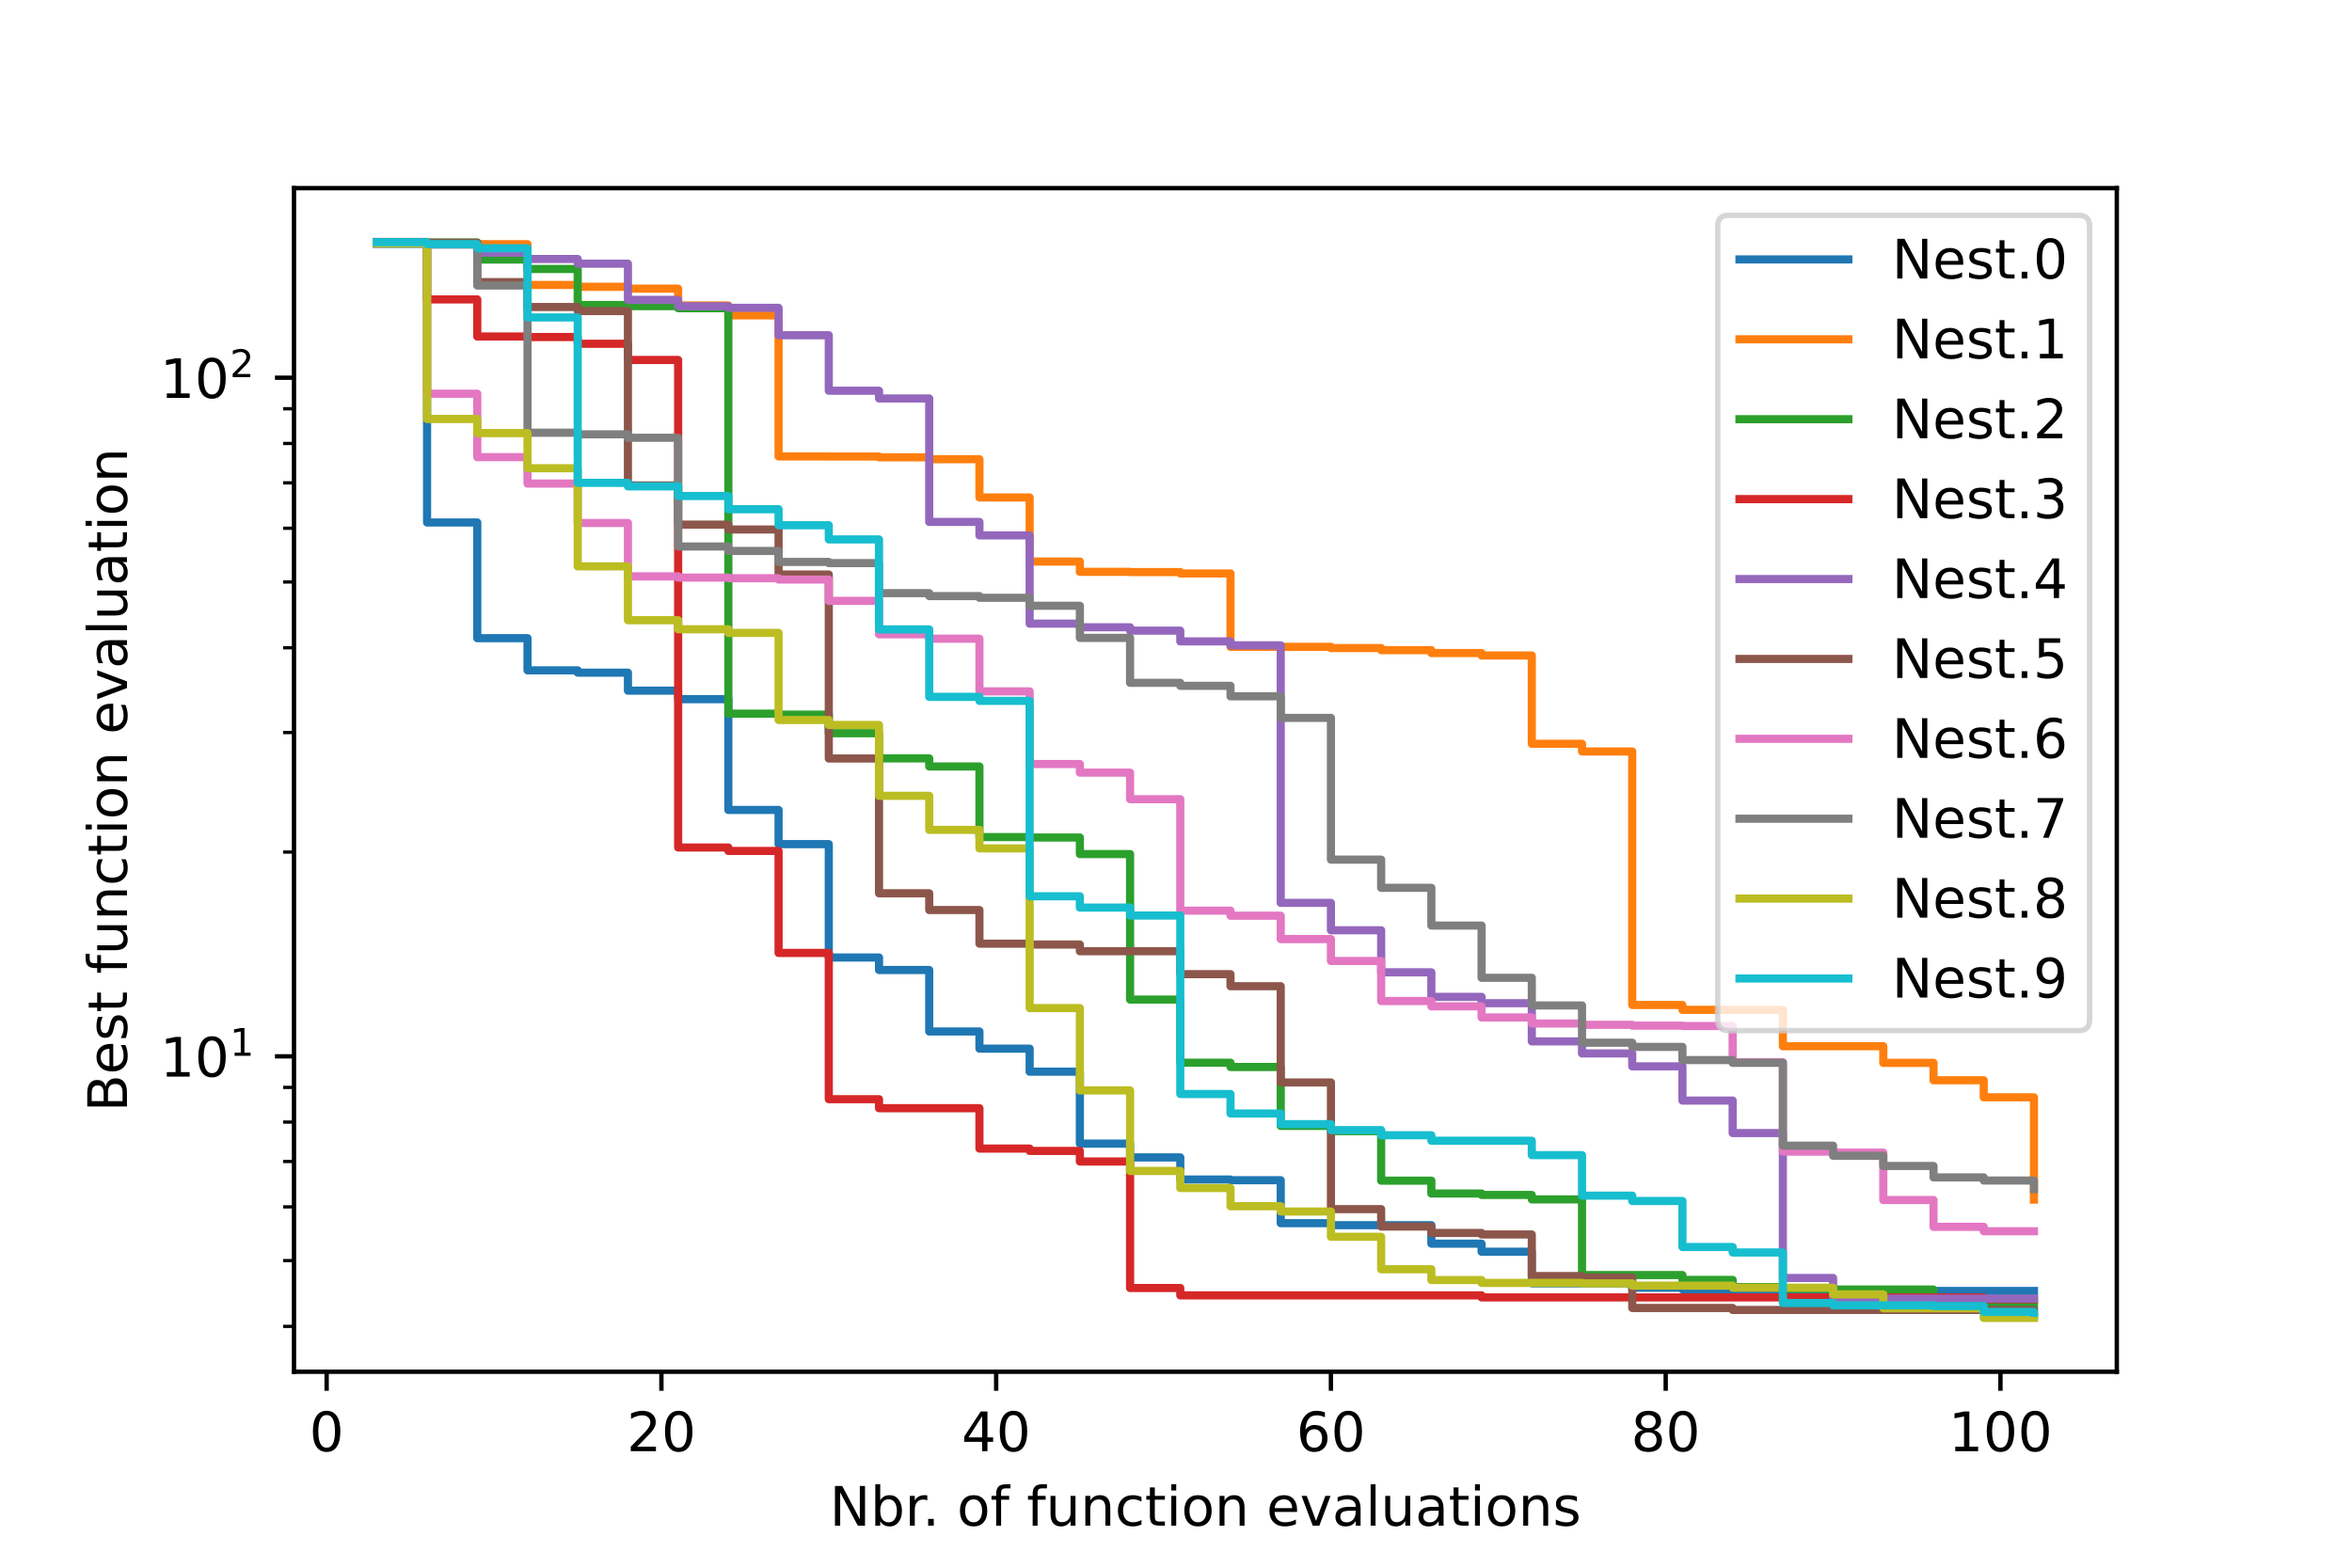 <?xml version="1.0" encoding="utf-8" standalone="no"?>
<!DOCTYPE svg PUBLIC "-//W3C//DTD SVG 1.1//EN"
  "http://www.w3.org/Graphics/SVG/1.1/DTD/svg11.dtd">
<!-- Created with matplotlib (https://matplotlib.org/) -->
<svg height="288pt" version="1.1" viewBox="0 0 432 288" width="432pt" xmlns="http://www.w3.org/2000/svg" xmlns:xlink="http://www.w3.org/1999/xlink">
 <defs>
  <style type="text/css">*{stroke-linecap:butt;stroke-linejoin:round;}</style>
 </defs>
 <g id="figure_1">
  <g id="patch_1">
   <path d="M 0 288 
L 432 288 
L 432 0 
L 0 0 
z
" style="fill:#ffffff;"/>
  </g>
  <g id="axes_1">
   <g id="patch_2">
    <path d="M 54 252 
L 388.8 252 
L 388.8 34.56 
L 54 34.56 
z
" style="fill:#ffffff;"/>
   </g>
   <g id="matplotlib.axis_1">
    <g id="xtick_1">
     <g id="line2d_1">
      <defs>
       <path d="M 0 0 
L 0 3.5 
" id="mfa7942f6e1" style="stroke:#000000;stroke-width:0.8;"/>
      </defs>
      <g>
       <use style="stroke:#000000;stroke-width:0.8;" x="59.995" xlink:href="#mfa7942f6e1" y="252"/>
      </g>
     </g>
     <g id="text_1">
      <!-- 0 -->
      <g transform="translate(56.814 266.598)scale(0.1 -0.1)">
       <defs>
        <path d="M 31.781 66.406 
Q 24.172 66.406 20.328 58.906 
Q 16.5 51.422 16.5 36.375 
Q 16.5 21.391 20.328 13.891 
Q 24.172 6.391 31.781 6.391 
Q 39.453 6.391 43.281 13.891 
Q 47.125 21.391 47.125 36.375 
Q 47.125 51.422 43.281 58.906 
Q 39.453 66.406 31.781 66.406 
z
M 31.781 74.219 
Q 44.047 74.219 50.516 64.516 
Q 56.984 54.828 56.984 36.375 
Q 56.984 17.969 50.516 8.266 
Q 44.047 -1.422 31.781 -1.422 
Q 19.531 -1.422 13.062 8.266 
Q 6.594 17.969 6.594 36.375 
Q 6.594 54.828 13.062 64.516 
Q 19.531 74.219 31.781 74.219 
z
" id="DejaVuSans-48"/>
       </defs>
       <use xlink:href="#DejaVuSans-48"/>
      </g>
     </g>
    </g>
    <g id="xtick_2">
     <g id="line2d_2">
      <g>
       <use style="stroke:#000000;stroke-width:0.8;" x="121.483" xlink:href="#mfa7942f6e1" y="252"/>
      </g>
     </g>
     <g id="text_2">
      <!-- 20 -->
      <g transform="translate(115.12 266.598)scale(0.1 -0.1)">
       <defs>
        <path d="M 19.188 8.297 
L 53.609 8.297 
L 53.609 0 
L 7.328 0 
L 7.328 8.297 
Q 12.938 14.109 22.625 23.891 
Q 32.328 33.688 34.812 36.531 
Q 39.547 41.844 41.422 45.531 
Q 43.312 49.219 43.312 52.781 
Q 43.312 58.594 39.234 62.25 
Q 35.156 65.922 28.609 65.922 
Q 23.969 65.922 18.812 64.312 
Q 13.672 62.703 7.812 59.422 
L 7.812 69.391 
Q 13.766 71.781 18.938 73 
Q 24.125 74.219 28.422 74.219 
Q 39.75 74.219 46.484 68.547 
Q 53.219 62.891 53.219 53.422 
Q 53.219 48.922 51.531 44.891 
Q 49.859 40.875 45.406 35.406 
Q 44.188 33.984 37.641 27.219 
Q 31.109 20.453 19.188 8.297 
z
" id="DejaVuSans-50"/>
       </defs>
       <use xlink:href="#DejaVuSans-50"/>
       <use x="63.623" xlink:href="#DejaVuSans-48"/>
      </g>
     </g>
    </g>
    <g id="xtick_3">
     <g id="line2d_3">
      <g>
       <use style="stroke:#000000;stroke-width:0.8;" x="182.97" xlink:href="#mfa7942f6e1" y="252"/>
      </g>
     </g>
     <g id="text_3">
      <!-- 40 -->
      <g transform="translate(176.608 266.598)scale(0.1 -0.1)">
       <defs>
        <path d="M 37.797 64.312 
L 12.891 25.391 
L 37.797 25.391 
z
M 35.203 72.906 
L 47.609 72.906 
L 47.609 25.391 
L 58.016 25.391 
L 58.016 17.188 
L 47.609 17.188 
L 47.609 0 
L 37.797 0 
L 37.797 17.188 
L 4.891 17.188 
L 4.891 26.703 
z
" id="DejaVuSans-52"/>
       </defs>
       <use xlink:href="#DejaVuSans-52"/>
       <use x="63.623" xlink:href="#DejaVuSans-48"/>
      </g>
     </g>
    </g>
    <g id="xtick_4">
     <g id="line2d_4">
      <g>
       <use style="stroke:#000000;stroke-width:0.8;" x="244.458" xlink:href="#mfa7942f6e1" y="252"/>
      </g>
     </g>
     <g id="text_4">
      <!-- 60 -->
      <g transform="translate(238.095 266.598)scale(0.1 -0.1)">
       <defs>
        <path d="M 33.016 40.375 
Q 26.375 40.375 22.484 35.828 
Q 18.609 31.297 18.609 23.391 
Q 18.609 15.531 22.484 10.953 
Q 26.375 6.391 33.016 6.391 
Q 39.656 6.391 43.531 10.953 
Q 47.406 15.531 47.406 23.391 
Q 47.406 31.297 43.531 35.828 
Q 39.656 40.375 33.016 40.375 
z
M 52.594 71.297 
L 52.594 62.312 
Q 48.875 64.062 45.094 64.984 
Q 41.312 65.922 37.594 65.922 
Q 27.828 65.922 22.672 59.328 
Q 17.531 52.734 16.797 39.406 
Q 19.672 43.656 24.016 45.922 
Q 28.375 48.188 33.594 48.188 
Q 44.578 48.188 50.953 41.516 
Q 57.328 34.859 57.328 23.391 
Q 57.328 12.156 50.688 5.359 
Q 44.047 -1.422 33.016 -1.422 
Q 20.359 -1.422 13.672 8.266 
Q 6.984 17.969 6.984 36.375 
Q 6.984 53.656 15.188 63.938 
Q 23.391 74.219 37.203 74.219 
Q 40.922 74.219 44.703 73.484 
Q 48.484 72.75 52.594 71.297 
z
" id="DejaVuSans-54"/>
       </defs>
       <use xlink:href="#DejaVuSans-54"/>
       <use x="63.623" xlink:href="#DejaVuSans-48"/>
      </g>
     </g>
    </g>
    <g id="xtick_5">
     <g id="line2d_5">
      <g>
       <use style="stroke:#000000;stroke-width:0.8;" x="305.945" xlink:href="#mfa7942f6e1" y="252"/>
      </g>
     </g>
     <g id="text_5">
      <!-- 80 -->
      <g transform="translate(299.583 266.598)scale(0.1 -0.1)">
       <defs>
        <path d="M 31.781 34.625 
Q 24.75 34.625 20.719 30.859 
Q 16.703 27.094 16.703 20.516 
Q 16.703 13.922 20.719 10.156 
Q 24.75 6.391 31.781 6.391 
Q 38.812 6.391 42.859 10.172 
Q 46.922 13.969 46.922 20.516 
Q 46.922 27.094 42.891 30.859 
Q 38.875 34.625 31.781 34.625 
z
M 21.922 38.812 
Q 15.578 40.375 12.031 44.719 
Q 8.5 49.078 8.5 55.328 
Q 8.5 64.062 14.719 69.141 
Q 20.953 74.219 31.781 74.219 
Q 42.672 74.219 48.875 69.141 
Q 55.078 64.062 55.078 55.328 
Q 55.078 49.078 51.531 44.719 
Q 48 40.375 41.703 38.812 
Q 48.828 37.156 52.797 32.312 
Q 56.781 27.484 56.781 20.516 
Q 56.781 9.906 50.312 4.234 
Q 43.844 -1.422 31.781 -1.422 
Q 19.734 -1.422 13.25 4.234 
Q 6.781 9.906 6.781 20.516 
Q 6.781 27.484 10.781 32.312 
Q 14.797 37.156 21.922 38.812 
z
M 18.312 54.391 
Q 18.312 48.734 21.844 45.562 
Q 25.391 42.391 31.781 42.391 
Q 38.141 42.391 41.719 45.562 
Q 45.312 48.734 45.312 54.391 
Q 45.312 60.062 41.719 63.234 
Q 38.141 66.406 31.781 66.406 
Q 25.391 66.406 21.844 63.234 
Q 18.312 60.062 18.312 54.391 
z
" id="DejaVuSans-56"/>
       </defs>
       <use xlink:href="#DejaVuSans-56"/>
       <use x="63.623" xlink:href="#DejaVuSans-48"/>
      </g>
     </g>
    </g>
    <g id="xtick_6">
     <g id="line2d_6">
      <g>
       <use style="stroke:#000000;stroke-width:0.8;" x="367.433" xlink:href="#mfa7942f6e1" y="252"/>
      </g>
     </g>
     <g id="text_6">
      <!-- 100 -->
      <g transform="translate(357.889 266.598)scale(0.1 -0.1)">
       <defs>
        <path d="M 12.406 8.297 
L 28.516 8.297 
L 28.516 63.922 
L 10.984 60.406 
L 10.984 69.391 
L 28.422 72.906 
L 38.281 72.906 
L 38.281 8.297 
L 54.391 8.297 
L 54.391 0 
L 12.406 0 
z
" id="DejaVuSans-49"/>
       </defs>
       <use xlink:href="#DejaVuSans-49"/>
       <use x="63.623" xlink:href="#DejaVuSans-48"/>
       <use x="127.246" xlink:href="#DejaVuSans-48"/>
      </g>
     </g>
    </g>
    <g id="text_7">
     <!-- Nbr. of function evaluations -->
     <g transform="translate(152.382 280.277)scale(0.1 -0.1)">
      <defs>
       <path d="M 9.812 72.906 
L 23.094 72.906 
L 55.422 11.922 
L 55.422 72.906 
L 64.984 72.906 
L 64.984 0 
L 51.703 0 
L 19.391 60.984 
L 19.391 0 
L 9.812 0 
z
" id="DejaVuSans-78"/>
       <path d="M 48.688 27.297 
Q 48.688 37.203 44.609 42.844 
Q 40.531 48.484 33.406 48.484 
Q 26.266 48.484 22.188 42.844 
Q 18.109 37.203 18.109 27.297 
Q 18.109 17.391 22.188 11.75 
Q 26.266 6.109 33.406 6.109 
Q 40.531 6.109 44.609 11.75 
Q 48.688 17.391 48.688 27.297 
z
M 18.109 46.391 
Q 20.953 51.266 25.266 53.625 
Q 29.594 56 35.594 56 
Q 45.562 56 51.781 48.094 
Q 58.016 40.188 58.016 27.297 
Q 58.016 14.406 51.781 6.484 
Q 45.562 -1.422 35.594 -1.422 
Q 29.594 -1.422 25.266 0.953 
Q 20.953 3.328 18.109 8.203 
L 18.109 0 
L 9.078 0 
L 9.078 75.984 
L 18.109 75.984 
z
" id="DejaVuSans-98"/>
       <path d="M 41.109 46.297 
Q 39.594 47.172 37.812 47.578 
Q 36.031 48 33.891 48 
Q 26.266 48 22.188 43.047 
Q 18.109 38.094 18.109 28.812 
L 18.109 0 
L 9.078 0 
L 9.078 54.688 
L 18.109 54.688 
L 18.109 46.188 
Q 20.953 51.172 25.484 53.578 
Q 30.031 56 36.531 56 
Q 37.453 56 38.578 55.875 
Q 39.703 55.766 41.062 55.516 
z
" id="DejaVuSans-114"/>
       <path d="M 10.688 12.406 
L 21 12.406 
L 21 0 
L 10.688 0 
z
" id="DejaVuSans-46"/>
       <path id="DejaVuSans-32"/>
       <path d="M 30.609 48.391 
Q 23.391 48.391 19.188 42.75 
Q 14.984 37.109 14.984 27.297 
Q 14.984 17.484 19.156 11.844 
Q 23.344 6.203 30.609 6.203 
Q 37.797 6.203 41.984 11.859 
Q 46.188 17.531 46.188 27.297 
Q 46.188 37.016 41.984 42.703 
Q 37.797 48.391 30.609 48.391 
z
M 30.609 56 
Q 42.328 56 49.016 48.375 
Q 55.719 40.766 55.719 27.297 
Q 55.719 13.875 49.016 6.219 
Q 42.328 -1.422 30.609 -1.422 
Q 18.844 -1.422 12.172 6.219 
Q 5.516 13.875 5.516 27.297 
Q 5.516 40.766 12.172 48.375 
Q 18.844 56 30.609 56 
z
" id="DejaVuSans-111"/>
       <path d="M 37.109 75.984 
L 37.109 68.5 
L 28.516 68.5 
Q 23.688 68.5 21.797 66.547 
Q 19.922 64.594 19.922 59.516 
L 19.922 54.688 
L 34.719 54.688 
L 34.719 47.703 
L 19.922 47.703 
L 19.922 0 
L 10.891 0 
L 10.891 47.703 
L 2.297 47.703 
L 2.297 54.688 
L 10.891 54.688 
L 10.891 58.5 
Q 10.891 67.625 15.141 71.797 
Q 19.391 75.984 28.609 75.984 
z
" id="DejaVuSans-102"/>
       <path d="M 8.5 21.578 
L 8.5 54.688 
L 17.484 54.688 
L 17.484 21.922 
Q 17.484 14.156 20.5 10.266 
Q 23.531 6.391 29.594 6.391 
Q 36.859 6.391 41.078 11.031 
Q 45.312 15.672 45.312 23.688 
L 45.312 54.688 
L 54.297 54.688 
L 54.297 0 
L 45.312 0 
L 45.312 8.406 
Q 42.047 3.422 37.719 1 
Q 33.406 -1.422 27.688 -1.422 
Q 18.266 -1.422 13.375 4.438 
Q 8.5 10.297 8.5 21.578 
z
M 31.109 56 
z
" id="DejaVuSans-117"/>
       <path d="M 54.891 33.016 
L 54.891 0 
L 45.906 0 
L 45.906 32.719 
Q 45.906 40.484 42.875 44.328 
Q 39.844 48.188 33.797 48.188 
Q 26.516 48.188 22.312 43.547 
Q 18.109 38.922 18.109 30.906 
L 18.109 0 
L 9.078 0 
L 9.078 54.688 
L 18.109 54.688 
L 18.109 46.188 
Q 21.344 51.125 25.703 53.562 
Q 30.078 56 35.797 56 
Q 45.219 56 50.047 50.172 
Q 54.891 44.344 54.891 33.016 
z
" id="DejaVuSans-110"/>
       <path d="M 48.781 52.594 
L 48.781 44.188 
Q 44.969 46.297 41.141 47.344 
Q 37.312 48.391 33.406 48.391 
Q 24.656 48.391 19.812 42.844 
Q 14.984 37.312 14.984 27.297 
Q 14.984 17.281 19.812 11.734 
Q 24.656 6.203 33.406 6.203 
Q 37.312 6.203 41.141 7.25 
Q 44.969 8.297 48.781 10.406 
L 48.781 2.094 
Q 45.016 0.344 40.984 -0.531 
Q 36.969 -1.422 32.422 -1.422 
Q 20.062 -1.422 12.781 6.344 
Q 5.516 14.109 5.516 27.297 
Q 5.516 40.672 12.859 48.328 
Q 20.219 56 33.016 56 
Q 37.156 56 41.109 55.141 
Q 45.062 54.297 48.781 52.594 
z
" id="DejaVuSans-99"/>
       <path d="M 18.312 70.219 
L 18.312 54.688 
L 36.812 54.688 
L 36.812 47.703 
L 18.312 47.703 
L 18.312 18.016 
Q 18.312 11.328 20.141 9.422 
Q 21.969 7.516 27.594 7.516 
L 36.812 7.516 
L 36.812 0 
L 27.594 0 
Q 17.188 0 13.234 3.875 
Q 9.281 7.766 9.281 18.016 
L 9.281 47.703 
L 2.688 47.703 
L 2.688 54.688 
L 9.281 54.688 
L 9.281 70.219 
z
" id="DejaVuSans-116"/>
       <path d="M 9.422 54.688 
L 18.406 54.688 
L 18.406 0 
L 9.422 0 
z
M 9.422 75.984 
L 18.406 75.984 
L 18.406 64.594 
L 9.422 64.594 
z
" id="DejaVuSans-105"/>
       <path d="M 56.203 29.594 
L 56.203 25.203 
L 14.891 25.203 
Q 15.484 15.922 20.484 11.062 
Q 25.484 6.203 34.422 6.203 
Q 39.594 6.203 44.453 7.469 
Q 49.312 8.734 54.109 11.281 
L 54.109 2.781 
Q 49.266 0.734 44.188 -0.344 
Q 39.109 -1.422 33.891 -1.422 
Q 20.797 -1.422 13.156 6.188 
Q 5.516 13.812 5.516 26.812 
Q 5.516 40.234 12.766 48.109 
Q 20.016 56 32.328 56 
Q 43.359 56 49.781 48.891 
Q 56.203 41.797 56.203 29.594 
z
M 47.219 32.234 
Q 47.125 39.594 43.094 43.984 
Q 39.062 48.391 32.422 48.391 
Q 24.906 48.391 20.391 44.141 
Q 15.875 39.891 15.188 32.172 
z
" id="DejaVuSans-101"/>
       <path d="M 2.984 54.688 
L 12.5 54.688 
L 29.594 8.797 
L 46.688 54.688 
L 56.203 54.688 
L 35.688 0 
L 23.484 0 
z
" id="DejaVuSans-118"/>
       <path d="M 34.281 27.484 
Q 23.391 27.484 19.188 25 
Q 14.984 22.516 14.984 16.5 
Q 14.984 11.719 18.141 8.906 
Q 21.297 6.109 26.703 6.109 
Q 34.188 6.109 38.703 11.406 
Q 43.219 16.703 43.219 25.484 
L 43.219 27.484 
z
M 52.203 31.203 
L 52.203 0 
L 43.219 0 
L 43.219 8.297 
Q 40.141 3.328 35.547 0.953 
Q 30.953 -1.422 24.312 -1.422 
Q 15.922 -1.422 10.953 3.297 
Q 6 8.016 6 15.922 
Q 6 25.141 12.172 29.828 
Q 18.359 34.516 30.609 34.516 
L 43.219 34.516 
L 43.219 35.406 
Q 43.219 41.609 39.141 45 
Q 35.062 48.391 27.688 48.391 
Q 23 48.391 18.547 47.266 
Q 14.109 46.141 10.016 43.891 
L 10.016 52.203 
Q 14.938 54.109 19.578 55.047 
Q 24.219 56 28.609 56 
Q 40.484 56 46.344 49.844 
Q 52.203 43.703 52.203 31.203 
z
" id="DejaVuSans-97"/>
       <path d="M 9.422 75.984 
L 18.406 75.984 
L 18.406 0 
L 9.422 0 
z
" id="DejaVuSans-108"/>
       <path d="M 44.281 53.078 
L 44.281 44.578 
Q 40.484 46.531 36.375 47.5 
Q 32.281 48.484 27.875 48.484 
Q 21.188 48.484 17.844 46.438 
Q 14.5 44.391 14.5 40.281 
Q 14.5 37.156 16.891 35.375 
Q 19.281 33.594 26.516 31.984 
L 29.594 31.297 
Q 39.156 29.25 43.188 25.516 
Q 47.219 21.781 47.219 15.094 
Q 47.219 7.469 41.188 3.016 
Q 35.156 -1.422 24.609 -1.422 
Q 20.219 -1.422 15.453 -0.562 
Q 10.688 0.297 5.422 2 
L 5.422 11.281 
Q 10.406 8.688 15.234 7.391 
Q 20.062 6.109 24.812 6.109 
Q 31.156 6.109 34.562 8.281 
Q 37.984 10.453 37.984 14.406 
Q 37.984 18.062 35.516 20.016 
Q 33.062 21.969 24.703 23.781 
L 21.578 24.516 
Q 13.234 26.266 9.516 29.906 
Q 5.812 33.547 5.812 39.891 
Q 5.812 47.609 11.281 51.797 
Q 16.75 56 26.812 56 
Q 31.781 56 36.172 55.266 
Q 40.578 54.547 44.281 53.078 
z
" id="DejaVuSans-115"/>
      </defs>
      <use xlink:href="#DejaVuSans-78"/>
      <use x="74.805" xlink:href="#DejaVuSans-98"/>
      <use x="138.281" xlink:href="#DejaVuSans-114"/>
      <use x="170.27" xlink:href="#DejaVuSans-46"/>
      <use x="202.057" xlink:href="#DejaVuSans-32"/>
      <use x="233.844" xlink:href="#DejaVuSans-111"/>
      <use x="295.025" xlink:href="#DejaVuSans-102"/>
      <use x="330.23" xlink:href="#DejaVuSans-32"/>
      <use x="362.018" xlink:href="#DejaVuSans-102"/>
      <use x="397.223" xlink:href="#DejaVuSans-117"/>
      <use x="460.602" xlink:href="#DejaVuSans-110"/>
      <use x="523.98" xlink:href="#DejaVuSans-99"/>
      <use x="578.961" xlink:href="#DejaVuSans-116"/>
      <use x="618.17" xlink:href="#DejaVuSans-105"/>
      <use x="645.953" xlink:href="#DejaVuSans-111"/>
      <use x="707.135" xlink:href="#DejaVuSans-110"/>
      <use x="770.514" xlink:href="#DejaVuSans-32"/>
      <use x="802.301" xlink:href="#DejaVuSans-101"/>
      <use x="863.824" xlink:href="#DejaVuSans-118"/>
      <use x="923.004" xlink:href="#DejaVuSans-97"/>
      <use x="984.283" xlink:href="#DejaVuSans-108"/>
      <use x="1012.066" xlink:href="#DejaVuSans-117"/>
      <use x="1075.445" xlink:href="#DejaVuSans-97"/>
      <use x="1136.725" xlink:href="#DejaVuSans-116"/>
      <use x="1175.934" xlink:href="#DejaVuSans-105"/>
      <use x="1203.717" xlink:href="#DejaVuSans-111"/>
      <use x="1264.898" xlink:href="#DejaVuSans-110"/>
      <use x="1328.277" xlink:href="#DejaVuSans-115"/>
     </g>
    </g>
   </g>
   <g id="matplotlib.axis_2">
    <g id="ytick_1">
     <g id="line2d_7">
      <defs>
       <path d="M 0 0 
L -3.5 0 
" id="m41eba72474" style="stroke:#000000;stroke-width:0.8;"/>
      </defs>
      <g>
       <use style="stroke:#000000;stroke-width:0.8;" x="54" xlink:href="#m41eba72474" y="194.059"/>
      </g>
     </g>
     <g id="text_8">
      <!-- $\mathdefault{10^{1}}$ -->
      <g transform="translate(29.4 197.858)scale(0.1 -0.1)">
       <use transform="translate(0 0.684)" xlink:href="#DejaVuSans-49"/>
       <use transform="translate(63.623 0.684)" xlink:href="#DejaVuSans-48"/>
       <use transform="translate(128.203 38.966)scale(0.7)" xlink:href="#DejaVuSans-49"/>
      </g>
     </g>
    </g>
    <g id="ytick_2">
     <g id="line2d_8">
      <g>
       <use style="stroke:#000000;stroke-width:0.8;" x="54" xlink:href="#m41eba72474" y="69.389"/>
      </g>
     </g>
     <g id="text_9">
      <!-- $\mathdefault{10^{2}}$ -->
      <g transform="translate(29.4 73.188)scale(0.1 -0.1)">
       <use transform="translate(0 0.766)" xlink:href="#DejaVuSans-49"/>
       <use transform="translate(63.623 0.766)" xlink:href="#DejaVuSans-48"/>
       <use transform="translate(128.203 39.047)scale(0.7)" xlink:href="#DejaVuSans-50"/>
      </g>
     </g>
    </g>
    <g id="ytick_3">
     <g id="line2d_9">
      <defs>
       <path d="M 0 0 
L -2 0 
" id="mc7e15059e2" style="stroke:#000000;stroke-width:0.6;"/>
      </defs>
      <g>
       <use style="stroke:#000000;stroke-width:0.6;" x="54" xlink:href="#mc7e15059e2" y="243.67"/>
      </g>
     </g>
    </g>
    <g id="ytick_4">
     <g id="line2d_10">
      <g>
       <use style="stroke:#000000;stroke-width:0.6;" x="54" xlink:href="#mc7e15059e2" y="231.588"/>
      </g>
     </g>
    </g>
    <g id="ytick_5">
     <g id="line2d_11">
      <g>
       <use style="stroke:#000000;stroke-width:0.6;" x="54" xlink:href="#mc7e15059e2" y="221.717"/>
      </g>
     </g>
    </g>
    <g id="ytick_6">
     <g id="line2d_12">
      <g>
       <use style="stroke:#000000;stroke-width:0.6;" x="54" xlink:href="#mc7e15059e2" y="213.37"/>
      </g>
     </g>
    </g>
    <g id="ytick_7">
     <g id="line2d_13">
      <g>
       <use style="stroke:#000000;stroke-width:0.6;" x="54" xlink:href="#mc7e15059e2" y="206.141"/>
      </g>
     </g>
    </g>
    <g id="ytick_8">
     <g id="line2d_14">
      <g>
       <use style="stroke:#000000;stroke-width:0.6;" x="54" xlink:href="#mc7e15059e2" y="199.763"/>
      </g>
     </g>
    </g>
    <g id="ytick_9">
     <g id="line2d_15">
      <g>
       <use style="stroke:#000000;stroke-width:0.6;" x="54" xlink:href="#mc7e15059e2" y="156.529"/>
      </g>
     </g>
    </g>
    <g id="ytick_10">
     <g id="line2d_16">
      <g>
       <use style="stroke:#000000;stroke-width:0.6;" x="54" xlink:href="#mc7e15059e2" y="134.576"/>
      </g>
     </g>
    </g>
    <g id="ytick_11">
     <g id="line2d_17">
      <g>
       <use style="stroke:#000000;stroke-width:0.6;" x="54" xlink:href="#mc7e15059e2" y="119"/>
      </g>
     </g>
    </g>
    <g id="ytick_12">
     <g id="line2d_18">
      <g>
       <use style="stroke:#000000;stroke-width:0.6;" x="54" xlink:href="#mc7e15059e2" y="106.918"/>
      </g>
     </g>
    </g>
    <g id="ytick_13">
     <g id="line2d_19">
      <g>
       <use style="stroke:#000000;stroke-width:0.6;" x="54" xlink:href="#mc7e15059e2" y="97.047"/>
      </g>
     </g>
    </g>
    <g id="ytick_14">
     <g id="line2d_20">
      <g>
       <use style="stroke:#000000;stroke-width:0.6;" x="54" xlink:href="#mc7e15059e2" y="88.7"/>
      </g>
     </g>
    </g>
    <g id="ytick_15">
     <g id="line2d_21">
      <g>
       <use style="stroke:#000000;stroke-width:0.6;" x="54" xlink:href="#mc7e15059e2" y="81.471"/>
      </g>
     </g>
    </g>
    <g id="ytick_16">
     <g id="line2d_22">
      <g>
       <use style="stroke:#000000;stroke-width:0.6;" x="54" xlink:href="#mc7e15059e2" y="75.093"/>
      </g>
     </g>
    </g>
    <g id="text_10">
     <!-- Best function evaluation -->
     <g transform="translate(23.32 204.253)rotate(-90)scale(0.1 -0.1)">
      <defs>
       <path d="M 19.672 34.812 
L 19.672 8.109 
L 35.5 8.109 
Q 43.453 8.109 47.281 11.406 
Q 51.125 14.703 51.125 21.484 
Q 51.125 28.328 47.281 31.562 
Q 43.453 34.812 35.5 34.812 
z
M 19.672 64.797 
L 19.672 42.828 
L 34.281 42.828 
Q 41.5 42.828 45.031 45.531 
Q 48.578 48.25 48.578 53.812 
Q 48.578 59.328 45.031 62.062 
Q 41.5 64.797 34.281 64.797 
z
M 9.812 72.906 
L 35.016 72.906 
Q 46.297 72.906 52.391 68.219 
Q 58.5 63.531 58.5 54.891 
Q 58.5 48.188 55.375 44.234 
Q 52.25 40.281 46.188 39.312 
Q 53.469 37.75 57.5 32.781 
Q 61.531 27.828 61.531 20.406 
Q 61.531 10.641 54.891 5.312 
Q 48.25 0 35.984 0 
L 9.812 0 
z
" id="DejaVuSans-66"/>
      </defs>
      <use xlink:href="#DejaVuSans-66"/>
      <use x="68.604" xlink:href="#DejaVuSans-101"/>
      <use x="130.127" xlink:href="#DejaVuSans-115"/>
      <use x="182.227" xlink:href="#DejaVuSans-116"/>
      <use x="221.436" xlink:href="#DejaVuSans-32"/>
      <use x="253.223" xlink:href="#DejaVuSans-102"/>
      <use x="288.428" xlink:href="#DejaVuSans-117"/>
      <use x="351.807" xlink:href="#DejaVuSans-110"/>
      <use x="415.186" xlink:href="#DejaVuSans-99"/>
      <use x="470.166" xlink:href="#DejaVuSans-116"/>
      <use x="509.375" xlink:href="#DejaVuSans-105"/>
      <use x="537.158" xlink:href="#DejaVuSans-111"/>
      <use x="598.34" xlink:href="#DejaVuSans-110"/>
      <use x="661.719" xlink:href="#DejaVuSans-32"/>
      <use x="693.506" xlink:href="#DejaVuSans-101"/>
      <use x="755.029" xlink:href="#DejaVuSans-118"/>
      <use x="814.209" xlink:href="#DejaVuSans-97"/>
      <use x="875.488" xlink:href="#DejaVuSans-108"/>
      <use x="903.271" xlink:href="#DejaVuSans-117"/>
      <use x="966.65" xlink:href="#DejaVuSans-97"/>
      <use x="1027.93" xlink:href="#DejaVuSans-116"/>
      <use x="1067.139" xlink:href="#DejaVuSans-105"/>
      <use x="1094.922" xlink:href="#DejaVuSans-111"/>
      <use x="1156.104" xlink:href="#DejaVuSans-110"/>
     </g>
    </g>
   </g>
   <g id="line2d_23">
    <path clip-path="url(#p395b14ffab)" d="M 69.218 44.802 
L 78.441 44.802 
L 78.441 95.988 
L 87.664 95.988 
L 87.664 117.242 
L 96.888 117.242 
L 96.888 123.15 
L 106.111 123.15 
L 106.111 123.571 
L 115.334 123.571 
L 115.334 126.885 
L 124.557 126.885 
L 124.557 128.442 
L 133.78 128.442 
L 133.78 148.795 
L 143.003 148.795 
L 143.003 155.076 
L 152.226 155.076 
L 152.226 175.904 
L 161.45 175.904 
L 161.45 178.197 
L 170.673 178.197 
L 170.673 189.493 
L 179.896 189.493 
L 179.896 192.644 
L 189.119 192.644 
L 189.119 196.879 
L 198.342 196.879 
L 198.342 210.095 
L 207.565 210.095 
L 207.565 212.63 
L 216.788 212.63 
L 216.788 216.692 
L 226.012 216.692 
L 226.012 216.816 
L 235.235 216.816 
L 235.235 224.71 
L 244.458 224.71 
L 244.458 225.075 
L 253.681 225.075 
L 253.681 225.075 
L 262.904 225.075 
L 262.904 228.471 
L 272.127 228.471 
L 272.127 229.955 
L 281.35 229.955 
L 281.35 235.765 
L 290.574 235.765 
L 290.574 235.765 
L 299.797 235.765 
L 299.797 236.574 
L 309.02 236.574 
L 309.02 236.875 
L 318.243 236.875 
L 318.243 236.875 
L 327.466 236.875 
L 327.466 236.875 
L 336.689 236.875 
L 336.689 237.168 
L 345.912 237.168 
L 345.912 237.168 
L 355.136 237.168 
L 355.136 237.168 
L 364.359 237.168 
L 364.359 237.168 
L 373.582 237.168 
L 373.582 237.168 
" style="fill:none;stroke:#1f77b4;stroke-linecap:square;stroke-width:1.5;"/>
   </g>
   <g id="line2d_24">
    <path clip-path="url(#p395b14ffab)" d="M 69.218 44.507 
L 78.441 44.507 
L 78.441 44.696 
L 87.664 44.696 
L 87.664 44.859 
L 96.888 44.859 
L 96.888 52.345 
L 106.111 52.345 
L 106.111 52.687 
L 115.334 52.687 
L 115.334 53.029 
L 124.557 53.029 
L 124.557 56.115 
L 133.78 56.115 
L 133.78 57.933 
L 143.003 57.933 
L 143.003 83.852 
L 152.226 83.852 
L 152.226 83.866 
L 161.45 83.866 
L 161.45 84.018 
L 170.673 84.018 
L 170.673 84.364 
L 179.896 84.364 
L 179.896 91.388 
L 189.119 91.388 
L 189.119 103.159 
L 198.342 103.159 
L 198.342 105.054 
L 207.565 105.054 
L 207.565 105.1 
L 216.788 105.1 
L 216.788 105.349 
L 226.012 105.349 
L 226.012 118.831 
L 235.235 118.831 
L 235.235 118.831 
L 244.458 118.831 
L 244.458 119.063 
L 253.681 119.063 
L 253.681 119.444 
L 262.904 119.444 
L 262.904 119.968 
L 272.127 119.968 
L 272.127 120.423 
L 281.35 120.423 
L 281.35 136.642 
L 290.574 136.642 
L 290.574 138.057 
L 299.797 138.057 
L 299.797 184.626 
L 309.02 184.626 
L 309.02 185.515 
L 318.243 185.515 
L 318.243 185.518 
L 327.466 185.518 
L 327.466 192.202 
L 336.689 192.202 
L 336.689 192.202 
L 345.912 192.202 
L 345.912 195.257 
L 355.136 195.257 
L 355.136 198.458 
L 364.359 198.458 
L 364.359 201.593 
L 373.582 201.593 
L 373.582 220.386 
" style="fill:none;stroke:#ff7f0e;stroke-linecap:square;stroke-width:1.5;"/>
   </g>
   <g id="line2d_25">
    <path clip-path="url(#p395b14ffab)" d="M 69.218 44.481 
L 78.441 44.481 
L 78.441 44.533 
L 87.664 44.533 
L 87.664 47.68 
L 96.888 47.68 
L 96.888 49.414 
L 106.111 49.414 
L 106.111 56.031 
L 115.334 56.031 
L 115.334 56.241 
L 124.557 56.241 
L 124.557 56.621 
L 133.78 56.621 
L 133.78 131.11 
L 143.003 131.11 
L 143.003 131.286 
L 152.226 131.286 
L 152.226 134.697 
L 161.45 134.697 
L 161.45 139.324 
L 170.673 139.324 
L 170.673 140.809 
L 179.896 140.809 
L 179.896 153.781 
L 189.119 153.781 
L 189.119 153.861 
L 198.342 153.861 
L 198.342 156.904 
L 207.565 156.904 
L 207.565 183.633 
L 216.788 183.633 
L 216.788 195.231 
L 226.012 195.231 
L 226.012 196.019 
L 235.235 196.019 
L 235.235 206.837 
L 244.458 206.837 
L 244.458 207.805 
L 253.681 207.805 
L 253.681 216.903 
L 262.904 216.903 
L 262.904 219.262 
L 272.127 219.262 
L 272.127 219.527 
L 281.35 219.527 
L 281.35 220.347 
L 290.574 220.347 
L 290.574 234.242 
L 299.797 234.242 
L 299.797 234.242 
L 309.02 234.242 
L 309.02 235.132 
L 318.243 235.132 
L 318.243 236.453 
L 327.466 236.453 
L 327.466 236.74 
L 336.689 236.74 
L 336.689 236.904 
L 345.912 236.904 
L 345.912 236.904 
L 355.136 236.904 
L 355.136 239.005 
L 364.359 239.005 
L 364.359 239.269 
L 373.582 239.269 
L 373.582 240.054 
" style="fill:none;stroke:#2ca02c;stroke-linecap:square;stroke-width:1.5;"/>
   </g>
   <g id="line2d_26">
    <path clip-path="url(#p395b14ffab)" d="M 69.218 44.639 
L 78.441 44.639 
L 78.441 55.009 
L 87.664 55.009 
L 87.664 61.818 
L 96.888 61.818 
L 96.888 61.914 
L 106.111 61.914 
L 106.111 63.157 
L 115.334 63.157 
L 115.334 66.13 
L 124.557 66.13 
L 124.557 155.693 
L 133.78 155.693 
L 133.78 156.324 
L 143.003 156.324 
L 143.003 175.063 
L 152.226 175.063 
L 152.226 201.931 
L 161.45 201.931 
L 161.45 203.587 
L 170.673 203.587 
L 170.673 203.587 
L 179.896 203.587 
L 179.896 211.006 
L 189.119 211.006 
L 189.119 211.437 
L 198.342 211.437 
L 198.342 213.379 
L 207.565 213.379 
L 207.565 236.622 
L 216.788 236.622 
L 216.788 237.974 
L 226.012 237.974 
L 226.012 237.974 
L 235.235 237.974 
L 235.235 237.974 
L 244.458 237.974 
L 244.458 237.974 
L 253.681 237.974 
L 253.681 237.974 
L 262.904 237.974 
L 262.904 237.974 
L 272.127 237.974 
L 272.127 238.348 
L 281.35 238.348 
L 281.35 238.348 
L 290.574 238.348 
L 290.574 238.348 
L 299.797 238.348 
L 299.797 238.348 
L 309.02 238.348 
L 309.02 238.348 
L 318.243 238.348 
L 318.243 238.348 
L 327.466 238.348 
L 327.466 238.348 
L 336.689 238.348 
L 336.689 238.348 
L 345.912 238.348 
L 345.912 238.348 
L 355.136 238.348 
L 355.136 238.348 
L 364.359 238.348 
L 364.359 238.686 
L 373.582 238.686 
L 373.582 238.686 
" style="fill:none;stroke:#d62728;stroke-linecap:square;stroke-width:1.5;"/>
   </g>
   <g id="line2d_27">
    <path clip-path="url(#p395b14ffab)" d="M 69.218 44.468 
L 78.441 44.468 
L 78.441 44.745 
L 87.664 44.745 
L 87.664 46.424 
L 96.888 46.424 
L 96.888 47.579 
L 106.111 47.579 
L 106.111 48.443 
L 115.334 48.443 
L 115.334 55.085 
L 124.557 55.085 
L 124.557 56.26 
L 133.78 56.26 
L 133.78 56.554 
L 143.003 56.554 
L 143.003 61.587 
L 152.226 61.587 
L 152.226 71.779 
L 161.45 71.779 
L 161.45 73.199 
L 170.673 73.199 
L 170.673 95.885 
L 179.896 95.885 
L 179.896 98.362 
L 189.119 98.362 
L 189.119 114.569 
L 198.342 114.569 
L 198.342 115.239 
L 207.565 115.239 
L 207.565 115.857 
L 216.788 115.857 
L 216.788 117.829 
L 226.012 117.829 
L 226.012 118.559 
L 235.235 118.559 
L 235.235 165.864 
L 244.458 165.864 
L 244.458 170.899 
L 253.681 170.899 
L 253.681 178.624 
L 262.904 178.624 
L 262.904 183.134 
L 272.127 183.134 
L 272.127 184.299 
L 281.35 184.299 
L 281.35 191.316 
L 290.574 191.316 
L 290.574 193.526 
L 299.797 193.526 
L 299.797 195.893 
L 309.02 195.893 
L 309.02 202.186 
L 318.243 202.186 
L 318.243 208.154 
L 327.466 208.154 
L 327.466 234.777 
L 336.689 234.777 
L 336.689 238.571 
L 345.912 238.571 
L 345.912 238.571 
L 355.136 238.571 
L 355.136 238.571 
L 364.359 238.571 
L 364.359 238.571 
L 373.582 238.571 
L 373.582 238.571 
" style="fill:none;stroke:#9467bd;stroke-linecap:square;stroke-width:1.5;"/>
   </g>
   <g id="line2d_28">
    <path clip-path="url(#p395b14ffab)" d="M 69.218 44.444 
L 78.441 44.444 
L 78.441 44.62 
L 87.664 44.62 
L 87.664 51.828 
L 96.888 51.828 
L 96.888 56.401 
L 106.111 56.401 
L 106.111 57.145 
L 115.334 57.145 
L 115.334 89.177 
L 124.557 89.177 
L 124.557 96.382 
L 133.78 96.382 
L 133.78 97.278 
L 143.003 97.278 
L 143.003 105.545 
L 152.226 105.545 
L 152.226 139.349 
L 161.45 139.349 
L 161.45 164.108 
L 170.673 164.108 
L 170.673 167.182 
L 179.896 167.182 
L 179.896 173.36 
L 189.119 173.36 
L 189.119 173.519 
L 198.342 173.519 
L 198.342 174.746 
L 207.565 174.746 
L 207.565 174.746 
L 216.788 174.746 
L 216.788 178.967 
L 226.012 178.967 
L 226.012 181.178 
L 235.235 181.178 
L 235.235 198.858 
L 244.458 198.858 
L 244.458 222.13 
L 253.681 222.13 
L 253.681 225.335 
L 262.904 225.335 
L 262.904 226.506 
L 272.127 226.506 
L 272.127 226.784 
L 281.35 226.784 
L 281.35 234.417 
L 290.574 234.417 
L 290.574 234.709 
L 299.797 234.709 
L 299.797 240.289 
L 309.02 240.289 
L 309.02 240.289 
L 318.243 240.289 
L 318.243 240.654 
L 327.466 240.654 
L 327.466 240.654 
L 336.689 240.654 
L 336.689 240.654 
L 345.912 240.654 
L 345.912 240.654 
L 355.136 240.654 
L 355.136 240.654 
L 364.359 240.654 
L 364.359 240.654 
L 373.582 240.654 
L 373.582 241.658 
" style="fill:none;stroke:#8c564b;stroke-linecap:square;stroke-width:1.5;"/>
   </g>
   <g id="line2d_29">
    <path clip-path="url(#p395b14ffab)" d="M 69.218 44.724 
L 78.441 44.724 
L 78.441 72.333 
L 87.664 72.333 
L 87.664 83.982 
L 96.888 83.982 
L 96.888 88.837 
L 106.111 88.837 
L 106.111 96.076 
L 115.334 96.076 
L 115.334 105.886 
L 124.557 105.886 
L 124.557 106.114 
L 133.78 106.114 
L 133.78 106.225 
L 143.003 106.225 
L 143.003 106.466 
L 152.226 106.466 
L 152.226 110.388 
L 161.45 110.388 
L 161.45 116.528 
L 170.673 116.528 
L 170.673 117.337 
L 179.896 117.337 
L 179.896 127.015 
L 189.119 127.015 
L 189.119 140.361 
L 198.342 140.361 
L 198.342 141.938 
L 207.565 141.938 
L 207.565 146.818 
L 216.788 146.818 
L 216.788 167.289 
L 226.012 167.289 
L 226.012 168.229 
L 235.235 168.229 
L 235.235 172.518 
L 244.458 172.518 
L 244.458 176.547 
L 253.681 176.547 
L 253.681 183.9 
L 262.904 183.9 
L 262.904 184.875 
L 272.127 184.875 
L 272.127 186.914 
L 281.35 186.914 
L 281.35 188.025 
L 290.574 188.025 
L 290.574 188.267 
L 299.797 188.267 
L 299.797 188.424 
L 309.02 188.424 
L 309.02 188.489 
L 318.243 188.489 
L 318.243 195.137 
L 327.466 195.137 
L 327.466 211.562 
L 336.689 211.562 
L 336.689 211.747 
L 345.912 211.747 
L 345.912 220.457 
L 355.136 220.457 
L 355.136 225.384 
L 364.359 225.384 
L 364.359 226.192 
L 373.582 226.192 
L 373.582 226.192 
" style="fill:none;stroke:#e377c2;stroke-linecap:square;stroke-width:1.5;"/>
   </g>
   <g id="line2d_30">
    <path clip-path="url(#p395b14ffab)" d="M 69.218 44.484 
L 78.441 44.484 
L 78.441 44.943 
L 87.664 44.943 
L 87.664 52.455 
L 96.888 52.455 
L 96.888 79.494 
L 106.111 79.494 
L 106.111 79.784 
L 115.334 79.784 
L 115.334 80.423 
L 124.557 80.423 
L 124.557 100.395 
L 133.78 100.395 
L 133.78 101.213 
L 143.003 101.213 
L 143.003 103.235 
L 152.226 103.235 
L 152.226 103.449 
L 161.45 103.449 
L 161.45 108.966 
L 170.673 108.966 
L 170.673 109.508 
L 179.896 109.508 
L 179.896 109.824 
L 189.119 109.824 
L 189.119 111.285 
L 198.342 111.285 
L 198.342 117.188 
L 207.565 117.188 
L 207.565 125.445 
L 216.788 125.445 
L 216.788 125.995 
L 226.012 125.995 
L 226.012 127.921 
L 235.235 127.921 
L 235.235 131.883 
L 244.458 131.883 
L 244.458 157.922 
L 253.681 157.922 
L 253.681 163.104 
L 262.904 163.104 
L 262.904 170.033 
L 272.127 170.033 
L 272.127 179.631 
L 281.35 179.631 
L 281.35 184.712 
L 290.574 184.712 
L 290.574 191.551 
L 299.797 191.551 
L 299.797 192.327 
L 309.02 192.327 
L 309.02 194.748 
L 318.243 194.748 
L 318.243 195.253 
L 327.466 195.253 
L 327.466 210.468 
L 336.689 210.468 
L 336.689 212.324 
L 345.912 212.324 
L 345.912 214.206 
L 355.136 214.206 
L 355.136 216.299 
L 364.359 216.299 
L 364.359 216.873 
L 373.582 216.873 
L 373.582 218.47 
" style="fill:none;stroke:#7f7f7f;stroke-linecap:square;stroke-width:1.5;"/>
   </g>
   <g id="line2d_31">
    <path clip-path="url(#p395b14ffab)" d="M 69.218 44.723 
L 78.441 44.723 
L 78.441 76.97 
L 87.664 76.97 
L 87.664 79.563 
L 96.888 79.563 
L 96.888 86.016 
L 106.111 86.016 
L 106.111 104.05 
L 115.334 104.05 
L 115.334 113.939 
L 124.557 113.939 
L 124.557 115.604 
L 133.78 115.604 
L 133.78 116.268 
L 143.003 116.268 
L 143.003 132.268 
L 152.226 132.268 
L 152.226 133.182 
L 161.45 133.182 
L 161.45 146.203 
L 170.673 146.203 
L 170.673 152.452 
L 179.896 152.452 
L 179.896 155.857 
L 189.119 155.857 
L 189.119 185.199 
L 198.342 185.199 
L 198.342 200.323 
L 207.565 200.323 
L 207.565 215.118 
L 216.788 215.118 
L 216.788 218.257 
L 226.012 218.257 
L 226.012 221.593 
L 235.235 221.593 
L 235.235 222.566 
L 244.458 222.566 
L 244.458 227.212 
L 253.681 227.212 
L 253.681 233.173 
L 262.904 233.173 
L 262.904 235.153 
L 272.127 235.153 
L 272.127 235.682 
L 281.35 235.682 
L 281.35 235.682 
L 290.574 235.682 
L 290.574 235.765 
L 299.797 235.765 
L 299.797 236.182 
L 309.02 236.182 
L 309.02 236.182 
L 318.243 236.182 
L 318.243 236.565 
L 327.466 236.565 
L 327.466 236.565 
L 336.689 236.565 
L 336.689 237.789 
L 345.912 237.789 
L 345.912 240.348 
L 355.136 240.348 
L 355.136 240.348 
L 364.359 240.348 
L 364.359 242.116 
L 373.582 242.116 
L 373.582 242.116 
" style="fill:none;stroke:#bcbd22;stroke-linecap:square;stroke-width:1.5;"/>
   </g>
   <g id="line2d_32">
    <path clip-path="url(#p395b14ffab)" d="M 69.218 44.493 
L 78.441 44.493 
L 78.441 44.851 
L 87.664 44.851 
L 87.664 45.604 
L 96.888 45.604 
L 96.888 58.318 
L 106.111 58.318 
L 106.111 88.707 
L 115.334 88.707 
L 115.334 89.348 
L 124.557 89.348 
L 124.557 91.123 
L 133.78 91.123 
L 133.78 93.548 
L 143.003 93.548 
L 143.003 96.493 
L 152.226 96.493 
L 152.226 99.098 
L 161.45 99.098 
L 161.45 115.631 
L 170.673 115.631 
L 170.673 128.015 
L 179.896 128.015 
L 179.896 128.756 
L 189.119 128.756 
L 189.119 164.657 
L 198.342 164.657 
L 198.342 166.733 
L 207.565 166.733 
L 207.565 168.193 
L 216.788 168.193 
L 216.788 200.983 
L 226.012 200.983 
L 226.012 204.563 
L 235.235 204.563 
L 235.235 206.517 
L 244.458 206.517 
L 244.458 207.611 
L 253.681 207.611 
L 253.681 208.562 
L 262.904 208.562 
L 262.904 209.563 
L 272.127 209.563 
L 272.127 209.563 
L 281.35 209.563 
L 281.35 212.211 
L 290.574 212.211 
L 290.574 219.648 
L 299.797 219.648 
L 299.797 220.636 
L 309.02 220.636 
L 309.02 229.089 
L 318.243 229.089 
L 318.243 230.094 
L 327.466 230.094 
L 327.466 239.37 
L 336.689 239.37 
L 336.689 239.804 
L 345.912 239.804 
L 345.912 239.804 
L 355.136 239.804 
L 355.136 239.935 
L 364.359 239.935 
L 364.359 241.007 
L 373.582 241.007 
L 373.582 241.184 
" style="fill:none;stroke:#17becf;stroke-linecap:square;stroke-width:1.5;"/>
   </g>
   <g id="patch_3">
    <path d="M 54 252 
L 54 34.56 
" style="fill:none;stroke:#000000;stroke-linecap:square;stroke-linejoin:miter;stroke-width:0.8;"/>
   </g>
   <g id="patch_4">
    <path d="M 388.8 252 
L 388.8 34.56 
" style="fill:none;stroke:#000000;stroke-linecap:square;stroke-linejoin:miter;stroke-width:0.8;"/>
   </g>
   <g id="patch_5">
    <path d="M 54 252 
L 388.8 252 
" style="fill:none;stroke:#000000;stroke-linecap:square;stroke-linejoin:miter;stroke-width:0.8;"/>
   </g>
   <g id="patch_6">
    <path d="M 54 34.56 
L 388.8 34.56 
" style="fill:none;stroke:#000000;stroke-linecap:square;stroke-linejoin:miter;stroke-width:0.8;"/>
   </g>
   <g id="legend_1">
    <g id="patch_7">
     <path d="M 317.495 189.341 
L 381.8 189.341 
Q 383.8 189.341 383.8 187.341 
L 383.8 41.56 
Q 383.8 39.56 381.8 39.56 
L 317.495 39.56 
Q 315.495 39.56 315.495 41.56 
L 315.495 187.341 
Q 315.495 189.341 317.495 189.341 
z
" style="fill:#ffffff;opacity:0.8;stroke:#cccccc;stroke-linejoin:miter;"/>
    </g>
    <g id="line2d_33">
     <path d="M 319.495 47.658 
L 339.495 47.658 
" style="fill:none;stroke:#1f77b4;stroke-linecap:square;stroke-width:1.5;"/>
    </g>
    <g id="line2d_34"/>
    <g id="text_11">
     <!-- Nest.0 -->
     <g transform="translate(347.495 51.158)scale(0.1 -0.1)">
      <use xlink:href="#DejaVuSans-78"/>
      <use x="74.805" xlink:href="#DejaVuSans-101"/>
      <use x="136.328" xlink:href="#DejaVuSans-115"/>
      <use x="188.428" xlink:href="#DejaVuSans-116"/>
      <use x="227.637" xlink:href="#DejaVuSans-46"/>
      <use x="259.424" xlink:href="#DejaVuSans-48"/>
     </g>
    </g>
    <g id="line2d_35">
     <path d="M 319.495 62.337 
L 339.495 62.337 
" style="fill:none;stroke:#ff7f0e;stroke-linecap:square;stroke-width:1.5;"/>
    </g>
    <g id="line2d_36"/>
    <g id="text_12">
     <!-- Nest.1 -->
     <g transform="translate(347.495 65.837)scale(0.1 -0.1)">
      <use xlink:href="#DejaVuSans-78"/>
      <use x="74.805" xlink:href="#DejaVuSans-101"/>
      <use x="136.328" xlink:href="#DejaVuSans-115"/>
      <use x="188.428" xlink:href="#DejaVuSans-116"/>
      <use x="227.637" xlink:href="#DejaVuSans-46"/>
      <use x="259.424" xlink:href="#DejaVuSans-49"/>
     </g>
    </g>
    <g id="line2d_37">
     <path d="M 319.495 77.015 
L 339.495 77.015 
" style="fill:none;stroke:#2ca02c;stroke-linecap:square;stroke-width:1.5;"/>
    </g>
    <g id="line2d_38"/>
    <g id="text_13">
     <!-- Nest.2 -->
     <g transform="translate(347.495 80.515)scale(0.1 -0.1)">
      <use xlink:href="#DejaVuSans-78"/>
      <use x="74.805" xlink:href="#DejaVuSans-101"/>
      <use x="136.328" xlink:href="#DejaVuSans-115"/>
      <use x="188.428" xlink:href="#DejaVuSans-116"/>
      <use x="227.637" xlink:href="#DejaVuSans-46"/>
      <use x="259.424" xlink:href="#DejaVuSans-50"/>
     </g>
    </g>
    <g id="line2d_39">
     <path d="M 319.495 91.693 
L 339.495 91.693 
" style="fill:none;stroke:#d62728;stroke-linecap:square;stroke-width:1.5;"/>
    </g>
    <g id="line2d_40"/>
    <g id="text_14">
     <!-- Nest.3 -->
     <g transform="translate(347.495 95.193)scale(0.1 -0.1)">
      <defs>
       <path d="M 40.578 39.312 
Q 47.656 37.797 51.625 33 
Q 55.609 28.219 55.609 21.188 
Q 55.609 10.406 48.188 4.484 
Q 40.766 -1.422 27.094 -1.422 
Q 22.516 -1.422 17.656 -0.516 
Q 12.797 0.391 7.625 2.203 
L 7.625 11.719 
Q 11.719 9.328 16.594 8.109 
Q 21.484 6.891 26.812 6.891 
Q 36.078 6.891 40.938 10.547 
Q 45.797 14.203 45.797 21.188 
Q 45.797 27.641 41.281 31.266 
Q 36.766 34.906 28.719 34.906 
L 20.219 34.906 
L 20.219 43.016 
L 29.109 43.016 
Q 36.375 43.016 40.234 45.922 
Q 44.094 48.828 44.094 54.297 
Q 44.094 59.906 40.109 62.906 
Q 36.141 65.922 28.719 65.922 
Q 24.656 65.922 20.016 65.031 
Q 15.375 64.156 9.812 62.312 
L 9.812 71.094 
Q 15.438 72.656 20.344 73.438 
Q 25.25 74.219 29.594 74.219 
Q 40.828 74.219 47.359 69.109 
Q 53.906 64.016 53.906 55.328 
Q 53.906 49.266 50.438 45.094 
Q 46.969 40.922 40.578 39.312 
z
" id="DejaVuSans-51"/>
      </defs>
      <use xlink:href="#DejaVuSans-78"/>
      <use x="74.805" xlink:href="#DejaVuSans-101"/>
      <use x="136.328" xlink:href="#DejaVuSans-115"/>
      <use x="188.428" xlink:href="#DejaVuSans-116"/>
      <use x="227.637" xlink:href="#DejaVuSans-46"/>
      <use x="259.424" xlink:href="#DejaVuSans-51"/>
     </g>
    </g>
    <g id="line2d_41">
     <path d="M 319.495 106.371 
L 339.495 106.371 
" style="fill:none;stroke:#9467bd;stroke-linecap:square;stroke-width:1.5;"/>
    </g>
    <g id="line2d_42"/>
    <g id="text_15">
     <!-- Nest.4 -->
     <g transform="translate(347.495 109.871)scale(0.1 -0.1)">
      <use xlink:href="#DejaVuSans-78"/>
      <use x="74.805" xlink:href="#DejaVuSans-101"/>
      <use x="136.328" xlink:href="#DejaVuSans-115"/>
      <use x="188.428" xlink:href="#DejaVuSans-116"/>
      <use x="227.637" xlink:href="#DejaVuSans-46"/>
      <use x="259.424" xlink:href="#DejaVuSans-52"/>
     </g>
    </g>
    <g id="line2d_43">
     <path d="M 319.495 121.049 
L 339.495 121.049 
" style="fill:none;stroke:#8c564b;stroke-linecap:square;stroke-width:1.5;"/>
    </g>
    <g id="line2d_44"/>
    <g id="text_16">
     <!-- Nest.5 -->
     <g transform="translate(347.495 124.549)scale(0.1 -0.1)">
      <defs>
       <path d="M 10.797 72.906 
L 49.516 72.906 
L 49.516 64.594 
L 19.828 64.594 
L 19.828 46.734 
Q 21.969 47.469 24.109 47.828 
Q 26.266 48.188 28.422 48.188 
Q 40.625 48.188 47.75 41.5 
Q 54.891 34.812 54.891 23.391 
Q 54.891 11.625 47.562 5.094 
Q 40.234 -1.422 26.906 -1.422 
Q 22.312 -1.422 17.547 -0.641 
Q 12.797 0.141 7.719 1.703 
L 7.719 11.625 
Q 12.109 9.234 16.797 8.062 
Q 21.484 6.891 26.703 6.891 
Q 35.156 6.891 40.078 11.328 
Q 45.016 15.766 45.016 23.391 
Q 45.016 31 40.078 35.438 
Q 35.156 39.891 26.703 39.891 
Q 22.75 39.891 18.812 39.016 
Q 14.891 38.141 10.797 36.281 
z
" id="DejaVuSans-53"/>
      </defs>
      <use xlink:href="#DejaVuSans-78"/>
      <use x="74.805" xlink:href="#DejaVuSans-101"/>
      <use x="136.328" xlink:href="#DejaVuSans-115"/>
      <use x="188.428" xlink:href="#DejaVuSans-116"/>
      <use x="227.637" xlink:href="#DejaVuSans-46"/>
      <use x="259.424" xlink:href="#DejaVuSans-53"/>
     </g>
    </g>
    <g id="line2d_45">
     <path d="M 319.495 135.727 
L 339.495 135.727 
" style="fill:none;stroke:#e377c2;stroke-linecap:square;stroke-width:1.5;"/>
    </g>
    <g id="line2d_46"/>
    <g id="text_17">
     <!-- Nest.6 -->
     <g transform="translate(347.495 139.227)scale(0.1 -0.1)">
      <use xlink:href="#DejaVuSans-78"/>
      <use x="74.805" xlink:href="#DejaVuSans-101"/>
      <use x="136.328" xlink:href="#DejaVuSans-115"/>
      <use x="188.428" xlink:href="#DejaVuSans-116"/>
      <use x="227.637" xlink:href="#DejaVuSans-46"/>
      <use x="259.424" xlink:href="#DejaVuSans-54"/>
     </g>
    </g>
    <g id="line2d_47">
     <path d="M 319.495 150.405 
L 339.495 150.405 
" style="fill:none;stroke:#7f7f7f;stroke-linecap:square;stroke-width:1.5;"/>
    </g>
    <g id="line2d_48"/>
    <g id="text_18">
     <!-- Nest.7 -->
     <g transform="translate(347.495 153.905)scale(0.1 -0.1)">
      <defs>
       <path d="M 8.203 72.906 
L 55.078 72.906 
L 55.078 68.703 
L 28.609 0 
L 18.312 0 
L 43.219 64.594 
L 8.203 64.594 
z
" id="DejaVuSans-55"/>
      </defs>
      <use xlink:href="#DejaVuSans-78"/>
      <use x="74.805" xlink:href="#DejaVuSans-101"/>
      <use x="136.328" xlink:href="#DejaVuSans-115"/>
      <use x="188.428" xlink:href="#DejaVuSans-116"/>
      <use x="227.637" xlink:href="#DejaVuSans-46"/>
      <use x="259.424" xlink:href="#DejaVuSans-55"/>
     </g>
    </g>
    <g id="line2d_49">
     <path d="M 319.495 165.083 
L 339.495 165.083 
" style="fill:none;stroke:#bcbd22;stroke-linecap:square;stroke-width:1.5;"/>
    </g>
    <g id="line2d_50"/>
    <g id="text_19">
     <!-- Nest.8 -->
     <g transform="translate(347.495 168.583)scale(0.1 -0.1)">
      <use xlink:href="#DejaVuSans-78"/>
      <use x="74.805" xlink:href="#DejaVuSans-101"/>
      <use x="136.328" xlink:href="#DejaVuSans-115"/>
      <use x="188.428" xlink:href="#DejaVuSans-116"/>
      <use x="227.637" xlink:href="#DejaVuSans-46"/>
      <use x="259.424" xlink:href="#DejaVuSans-56"/>
     </g>
    </g>
    <g id="line2d_51">
     <path d="M 319.495 179.762 
L 339.495 179.762 
" style="fill:none;stroke:#17becf;stroke-linecap:square;stroke-width:1.5;"/>
    </g>
    <g id="line2d_52"/>
    <g id="text_20">
     <!-- Nest.9 -->
     <g transform="translate(347.495 183.262)scale(0.1 -0.1)">
      <defs>
       <path d="M 10.984 1.516 
L 10.984 10.5 
Q 14.703 8.734 18.5 7.812 
Q 22.312 6.891 25.984 6.891 
Q 35.75 6.891 40.891 13.453 
Q 46.047 20.016 46.781 33.406 
Q 43.953 29.203 39.594 26.953 
Q 35.25 24.703 29.984 24.703 
Q 19.047 24.703 12.672 31.312 
Q 6.297 37.938 6.297 49.422 
Q 6.297 60.641 12.938 67.422 
Q 19.578 74.219 30.609 74.219 
Q 43.266 74.219 49.922 64.516 
Q 56.594 54.828 56.594 36.375 
Q 56.594 19.141 48.406 8.859 
Q 40.234 -1.422 26.422 -1.422 
Q 22.703 -1.422 18.891 -0.688 
Q 15.094 0.047 10.984 1.516 
z
M 30.609 32.422 
Q 37.25 32.422 41.125 36.953 
Q 45.016 41.5 45.016 49.422 
Q 45.016 57.281 41.125 61.844 
Q 37.25 66.406 30.609 66.406 
Q 23.969 66.406 20.094 61.844 
Q 16.219 57.281 16.219 49.422 
Q 16.219 41.5 20.094 36.953 
Q 23.969 32.422 30.609 32.422 
z
" id="DejaVuSans-57"/>
      </defs>
      <use xlink:href="#DejaVuSans-78"/>
      <use x="74.805" xlink:href="#DejaVuSans-101"/>
      <use x="136.328" xlink:href="#DejaVuSans-115"/>
      <use x="188.428" xlink:href="#DejaVuSans-116"/>
      <use x="227.637" xlink:href="#DejaVuSans-46"/>
      <use x="259.424" xlink:href="#DejaVuSans-57"/>
     </g>
    </g>
   </g>
  </g>
 </g>
 <defs>
  <clipPath id="p395b14ffab">
   <rect height="217.44" width="334.8" x="54" y="34.56"/>
  </clipPath>
 </defs>
</svg>
